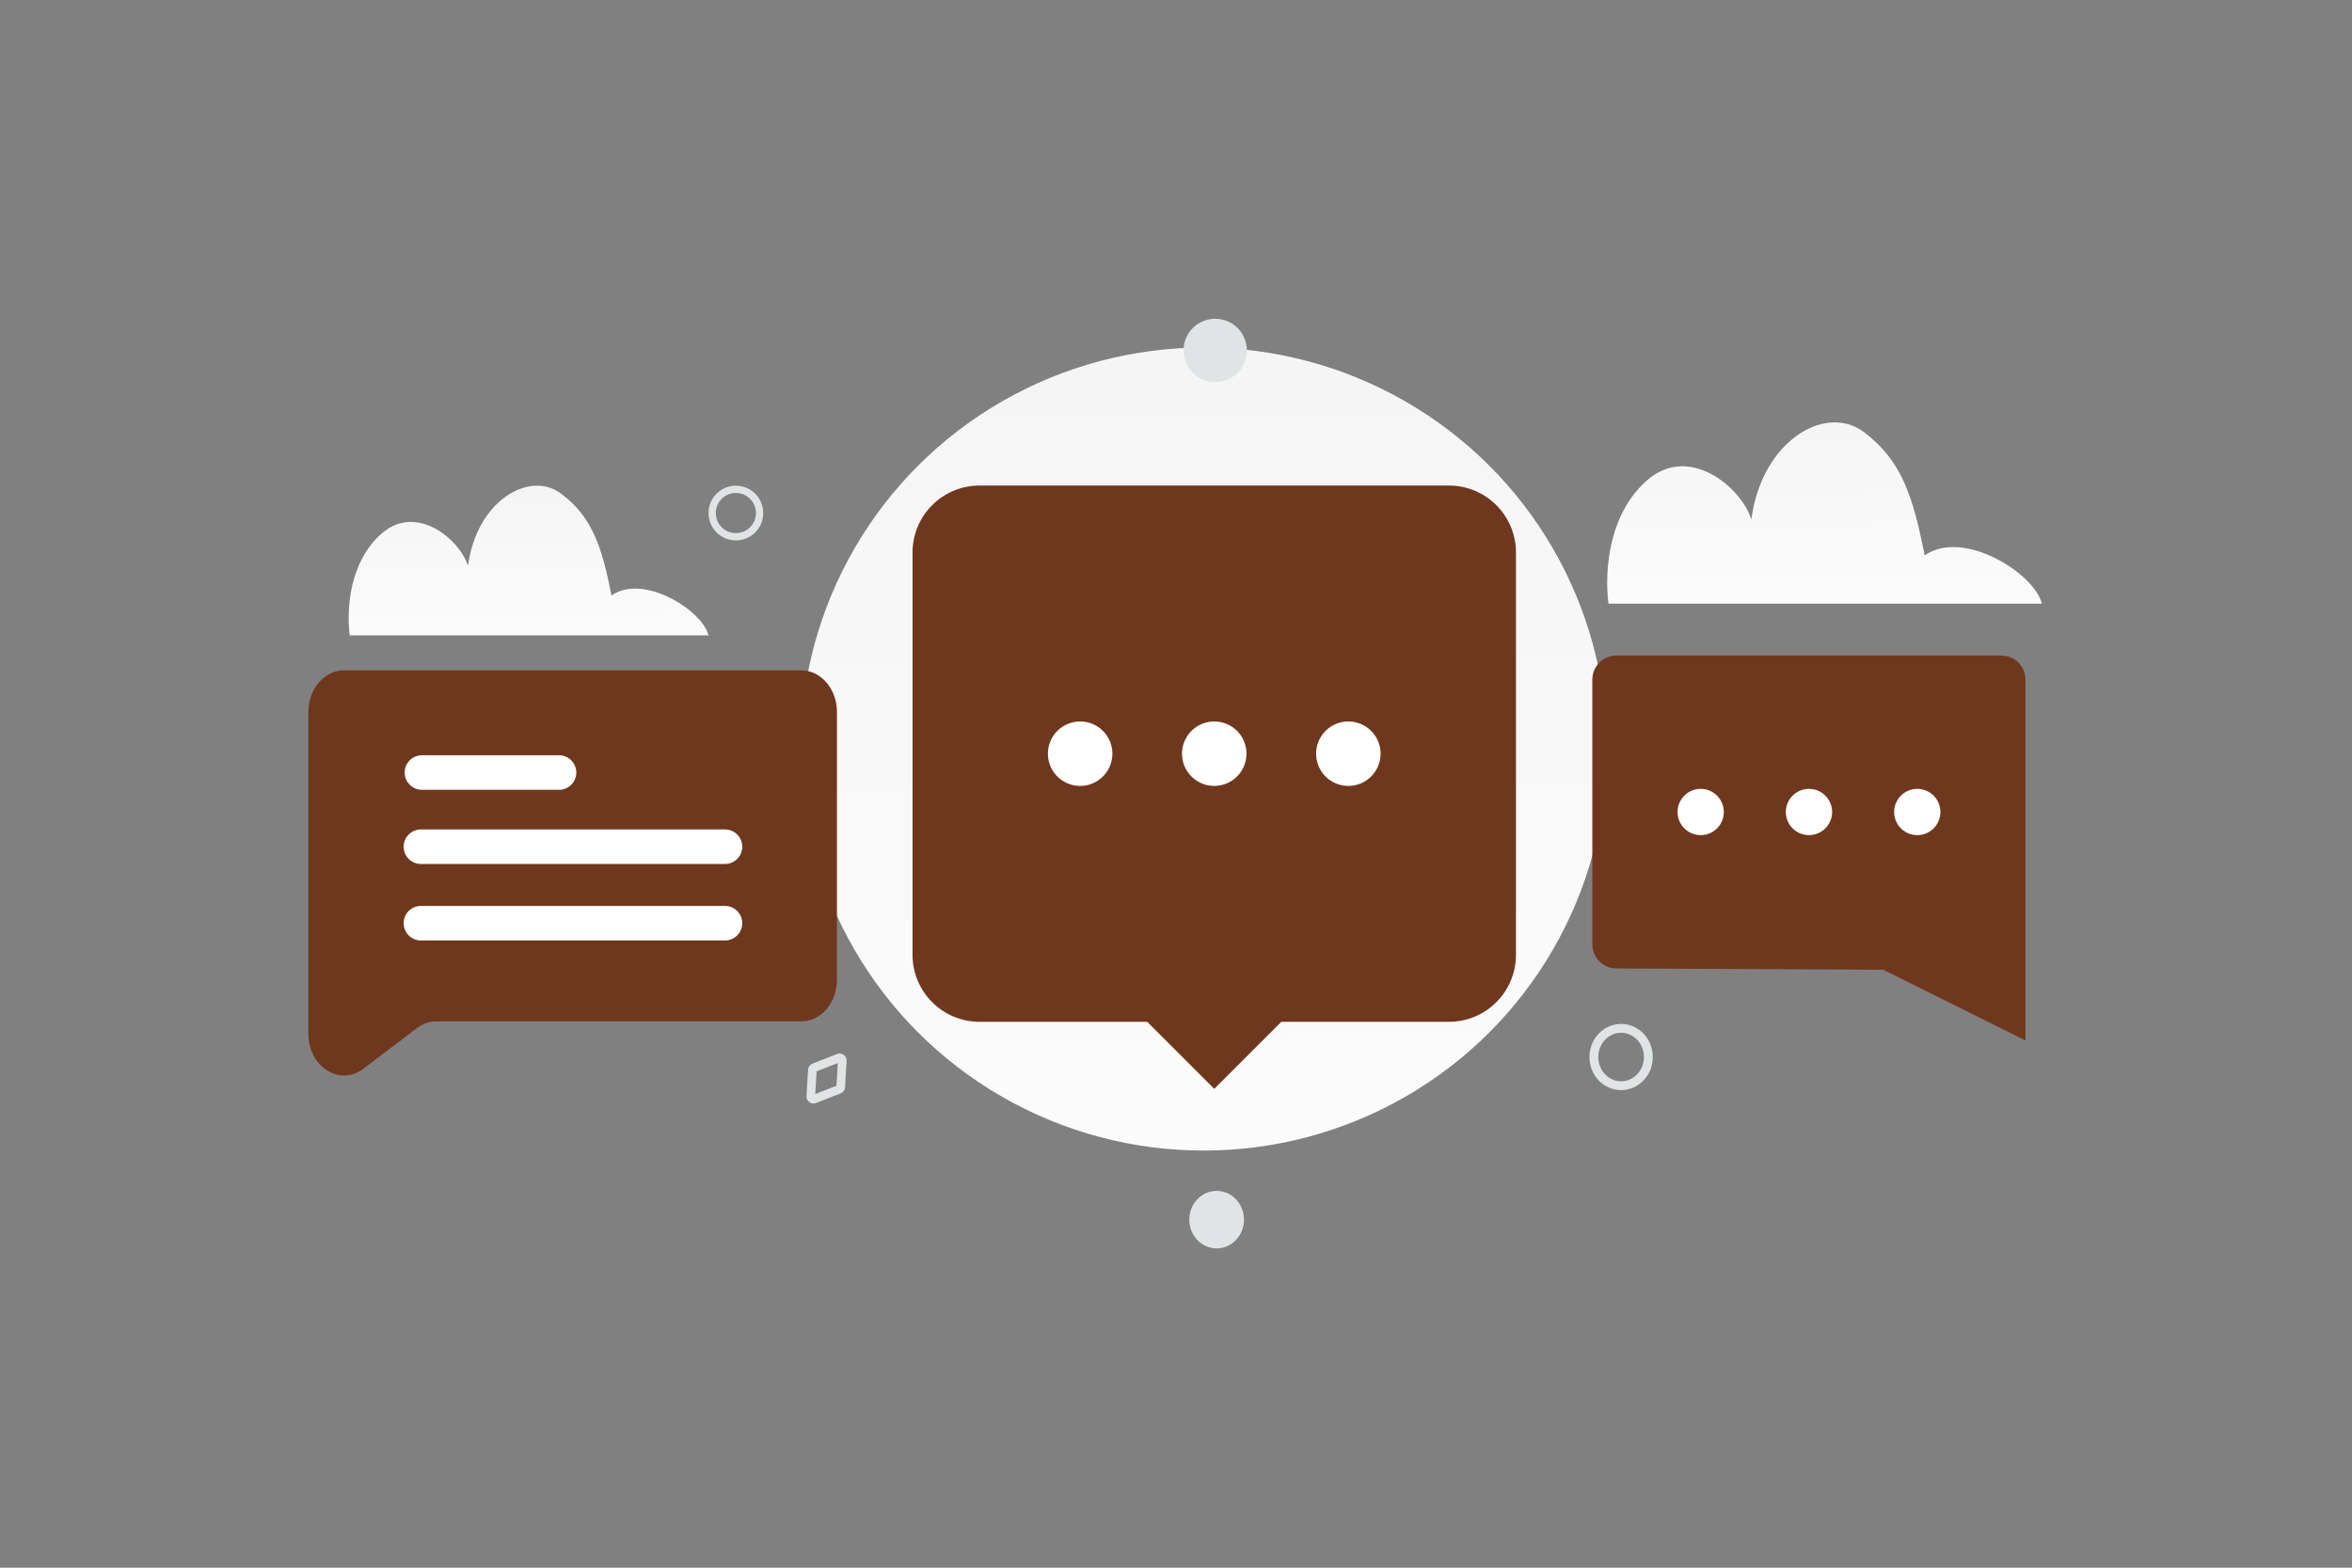 <svg width="900" height="600" viewBox="0 0 900 600" fill="none" xmlns="http://www.w3.org/2000/svg"><rect x="0" y="0" width="900" height="600" fill="#808080" stroke="none"/><path fill="transparent" d="M0 0h900v600H0z"/><ellipse cx="460.593" cy="286.687" rx="154.265" ry="153.671" fill="url(#a)"/><path d="M630.751 404.557c0 6.135-4.739 10.978-10.427 10.978-5.689 0-10.428-4.843-10.428-10.978s4.739-10.978 10.428-10.978c5.688 0 10.427 4.843 10.427 10.978z" stroke="#E1E4E5" stroke-width="3.38"/><circle cx="281.586" cy="196.357" r="9.077" stroke="#E1E4E5" stroke-width="2.777"/><ellipse cx="465.551" cy="466.797" rx="10.465" ry="11.016" fill="#E1E4E5"/><circle cx="465" cy="134.117" r="12.117" fill="#E1E4E5"/><path d="M321.707 416.042a1.026 1.026 0 0 1-.65.894l-9.4 3.675a1.025 1.025 0 0 1-1.396-1.015l.595-10.075c.024-.399.278-.749.65-.894l9.398-3.672a1.024 1.024 0 0 1 1.396 1.014l-.593 10.073z" stroke="#E1E4E5" stroke-width="3.305" stroke-miterlimit="10"/><path d="M320.264 272.502v102.474c0 8.798-6.1 15.931-13.623 15.931H166.993c-2.622 0-5.194.889-7.411 2.555l-20.548 15.571c-9.061 6.868-21.034-.738-21.034-13.377V272.483c0-8.798 6.1-15.931 13.623-15.931h175.001c7.54.019 13.64 7.152 13.64 15.95z" fill="#6f381e"/><path d="M161.065 330.673h116.352a6.614 6.614 0 0 0 6.608-6.608 6.614 6.614 0 0 0-6.608-6.607H161.065a6.613 6.613 0 0 0-6.607 6.607 6.614 6.614 0 0 0 6.607 6.608zm.391-28.391h52.458a6.615 6.615 0 0 0 6.609-6.608 6.615 6.615 0 0 0-6.609-6.608h-52.458a6.615 6.615 0 0 0-6.608 6.608 6.615 6.615 0 0 0 6.608 6.608zm115.961 44.441H161.065a6.614 6.614 0 0 0-6.607 6.608 6.614 6.614 0 0 0 6.607 6.608h116.352a6.615 6.615 0 0 0 6.608-6.608 6.615 6.615 0 0 0-6.608-6.608z" fill="#fff"/><path fill-rule="evenodd" clip-rule="evenodd" d="M490.292 391.079h64.141c14.175 0 25.656-11.481 25.656-25.656V211.485c0-14.175-11.481-25.656-25.656-25.656H374.839c-14.175 0-25.656 11.481-25.656 25.656v153.938c0 14.175 11.481 25.656 25.656 25.656h64.141l25.656 25.657 25.656-25.657z" fill="#6f381e"/><path d="M466.905 286.184a3.204 3.204 0 0 1 0 4.541 3.205 3.205 0 0 1-4.541 0 3.205 3.205 0 0 1 0-4.541 3.227 3.227 0 0 1 4.541 0m51.315 0a3.205 3.205 0 0 1 0 4.541 3.205 3.205 0 0 1-4.541 0 3.204 3.204 0 0 1 0-4.541 3.227 3.227 0 0 1 4.541 0m-102.627 0a3.205 3.205 0 0 1 0 4.541 3.205 3.205 0 0 1-4.541 0 3.205 3.205 0 0 1 0-4.541 3.227 3.227 0 0 1 4.541 0" stroke="#fff" stroke-width="18.24" stroke-linecap="round" stroke-linejoin="round"/><path fill-rule="evenodd" clip-rule="evenodd" d="M609.308 361.443v-101.34c0-5.084 4.125-9.209 9.208-9.209h147.337c5.083 0 9.209 4.125 9.209 9.209v138.128l-54.414-27.073-102.178-.507c-5.065-.027-9.162-4.143-9.162-9.208z" fill="#6f381e"/><path d="M693.813 309.122a2.303 2.303 0 1 1-3.257 3.256 2.303 2.303 0 0 1 3.257-3.256m-41.438 0a2.303 2.303 0 1 1-3.257 3.256 2.303 2.303 0 0 1 3.257-3.256m82.877 0a2.303 2.303 0 1 1-3.257 3.256 2.303 2.303 0 0 1 3.257-3.256" stroke="#fff" stroke-width="13.093" stroke-linecap="round" stroke-linejoin="round"/><path d="M271.121 243.175c-2.395-9.667-25.021-23.785-37.112-15.274-3.712-18.416-7.183-29.901-19.309-38.973-12.126-9.073-32.358 2.786-35.607 27.624-3.25-10.21-19.771-23.972-33.042-12.368-12.28 10.737-13.511 28.729-12.228 38.974h137.298v.017z" fill="url(#b)"/><path d="M781.34 231.057c-2.893-11.712-30.225-28.816-44.832-18.504-4.483-22.312-8.677-36.227-23.325-47.218-14.647-10.991-39.088 3.376-43.013 33.468-3.925-12.37-23.883-29.043-39.915-14.984-14.833 13.008-16.321 34.806-14.771 47.218H781.34v.02z" fill="url(#c)"/><defs><linearGradient id="a" x1="467.171" y1="612.673" x2="457.731" y2="-201.322" gradientUnits="userSpaceOnUse"><stop stop-color="#fff"/><stop offset="1" stop-color="#EEE"/></linearGradient><linearGradient id="b" x1="205.208" y1="275.291" x2="204.473" y2="123.561" gradientUnits="userSpaceOnUse"><stop stop-color="#fff"/><stop offset="1" stop-color="#EEE"/></linearGradient><linearGradient id="c" x1="701.717" y1="269.967" x2="700.824" y2="86.141" gradientUnits="userSpaceOnUse"><stop stop-color="#fff"/><stop offset="1" stop-color="#EEE"/></linearGradient></defs></svg>